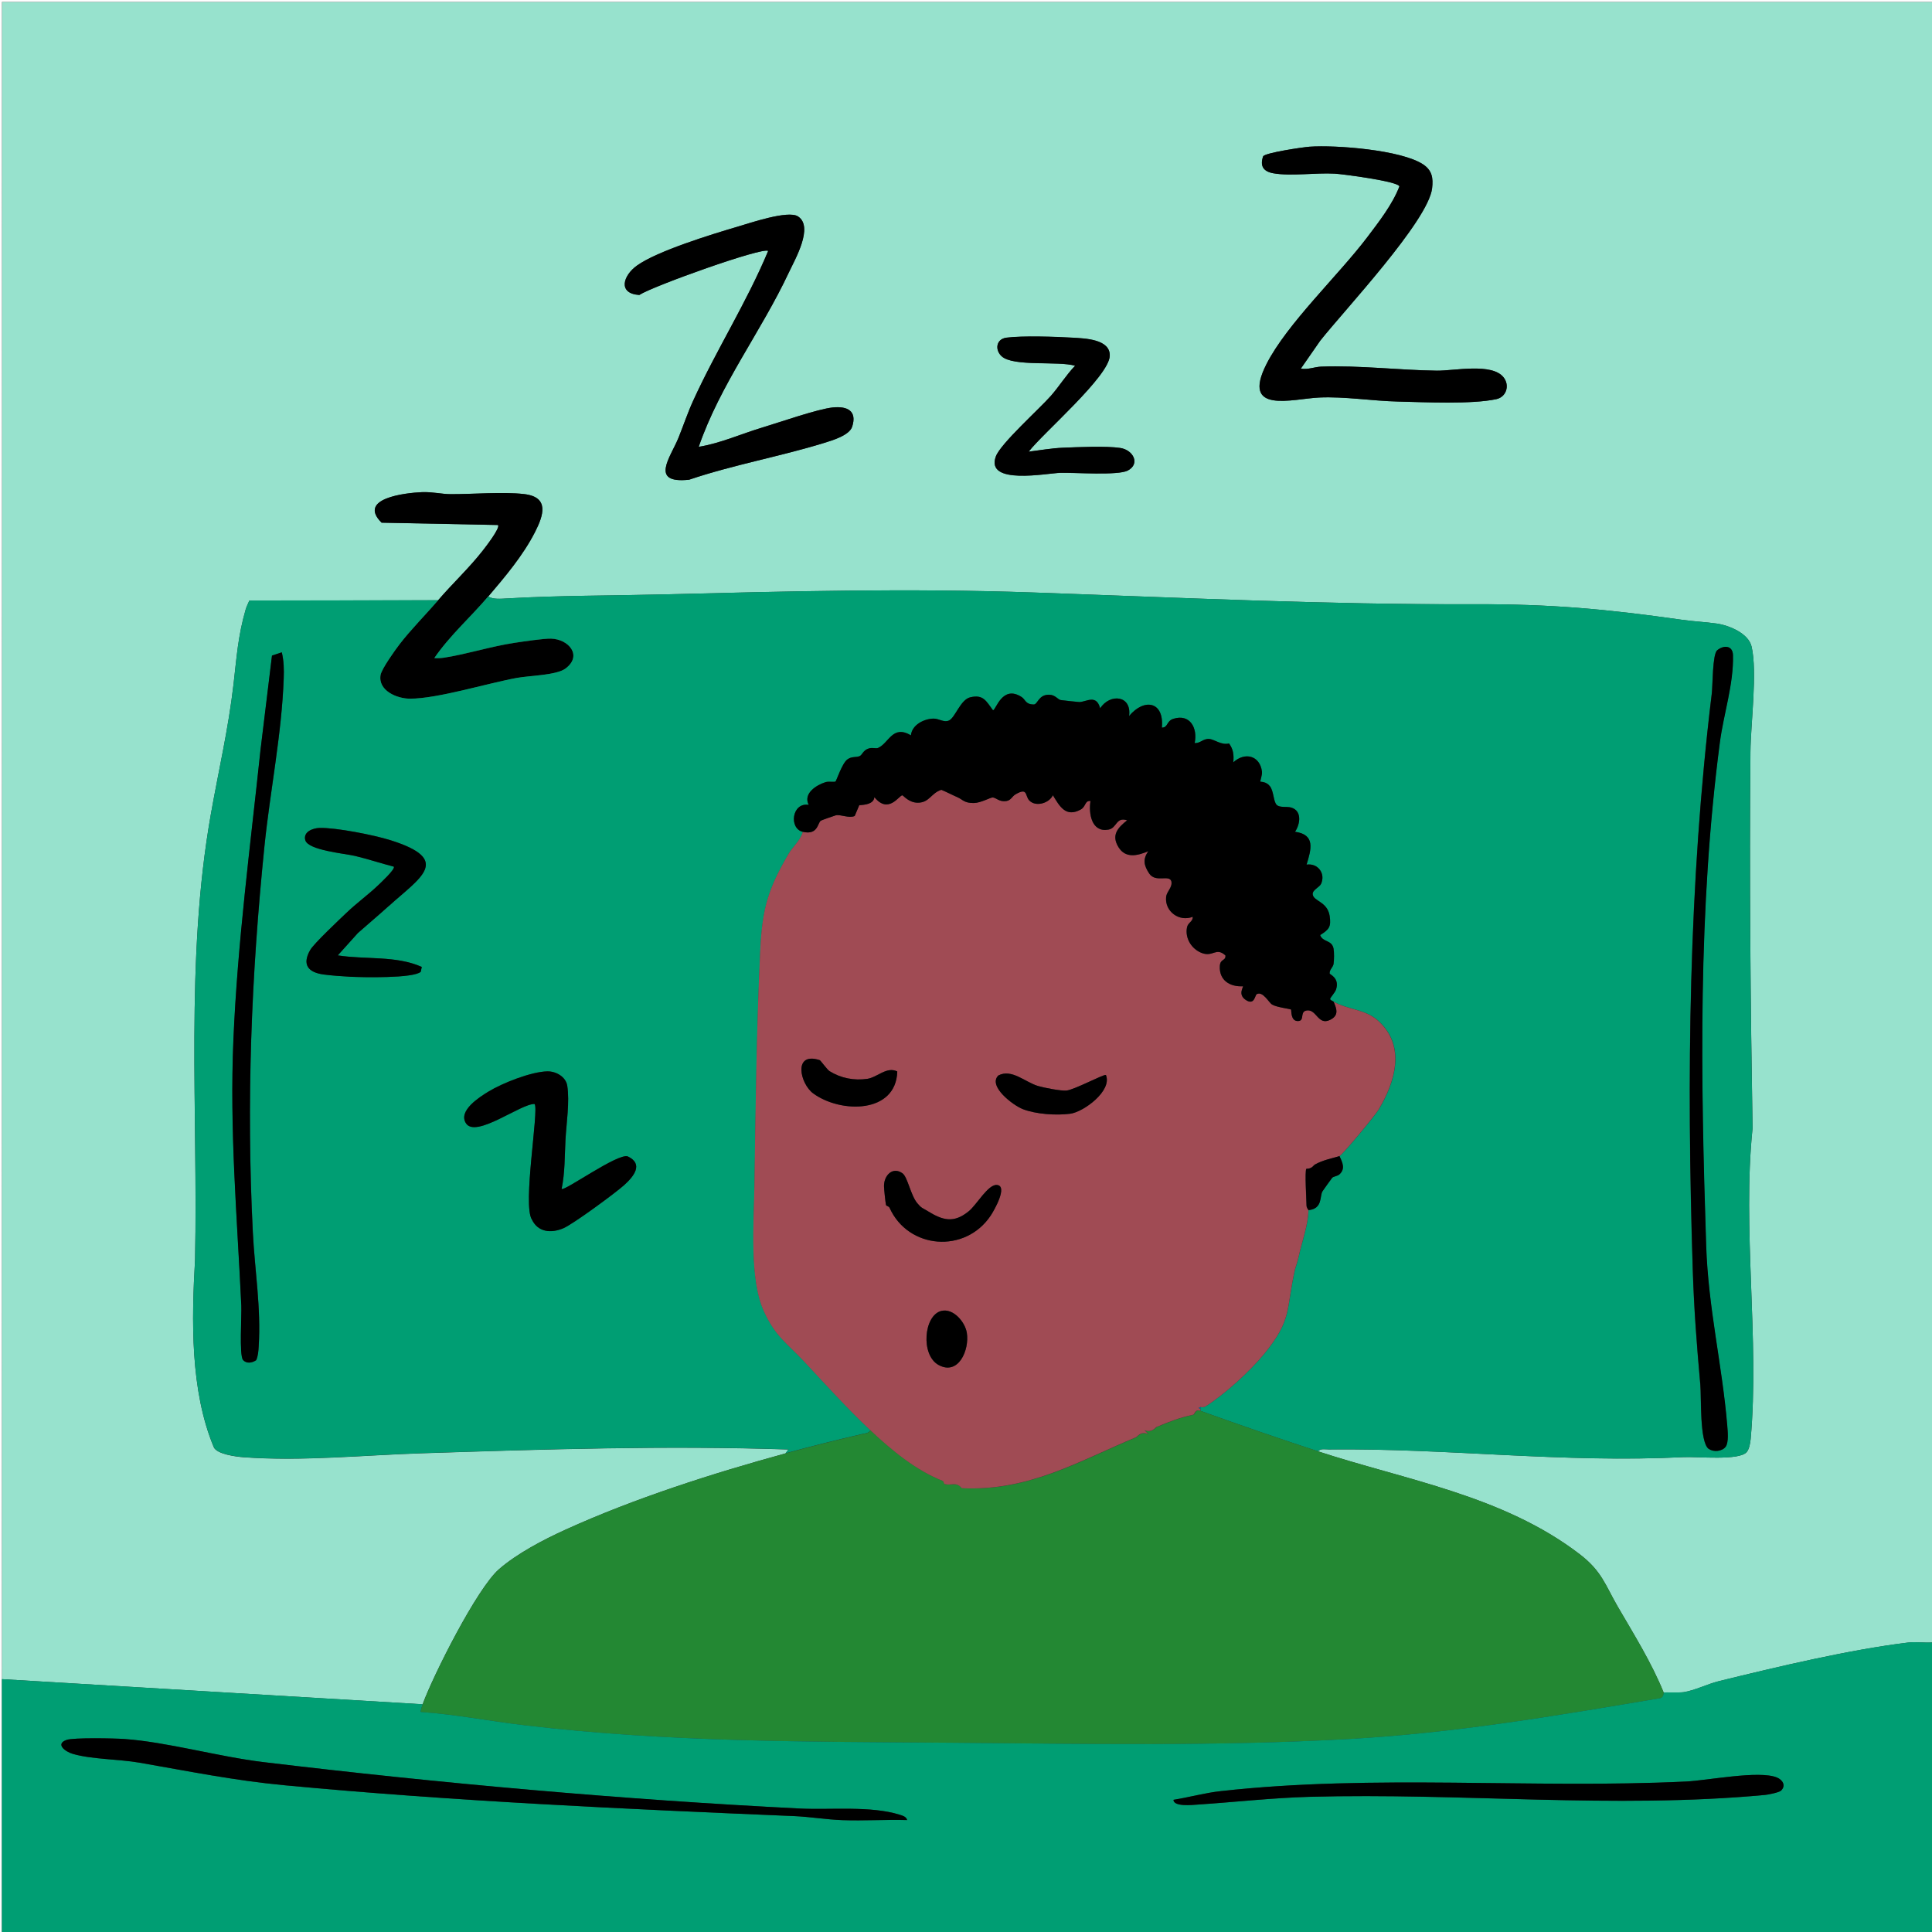 <?xml version="1.0" encoding="UTF-8"?>
<svg id="Layer_1" data-name="Layer 1" xmlns="http://www.w3.org/2000/svg" viewBox="0 0 46.487 46.487">
  <rect x="0" y="0" width="46.487" height="46.487" fill="#333333" stroke="none"/>
  <defs>
    <style>
      .cls-1 {
        fill: #009e73;
      }

      .cls-2 {
        fill: #a04b54;
      }

      .cls-3 {
        fill: #fefefe;
      }

      .cls-4 {
        fill: #238833;
      }

      .cls-5 {
        fill: #0072b2;
      }

      .cls-6 {
        fill: #97e2cd;
      }
    </style>
  </defs>
  <path class="cls-6" d="M46.487.046v39.474c-.188.013-.393-.02-.578.003-1.419.173-3.138.582-4.551.929-.269.066-.581.224-.849.265-.101.015-.457-.003-.477.011-.296-.729-.716-1.398-1.11-2.077-.302-.521-.377-.845-.918-1.259-1.843-1.41-4.186-1.781-6.285-2.469.048-.077.176-.046.255-.047,2.894-.03,5.615.33,8.544.185.317-.016,1.339.091,1.513-.124.06-.074.084-.216.093-.313.215-2.389-.206-5.066.046-7.477-.051-3.014-.078-6.04-.051-9.06.006-.674.171-1.914.027-2.53-.075-.319-.542-.511-.84-.553-.268-.038-.548-.05-.838-.091-1.82-.259-3.157-.381-5.009-.374-3.553.012-7.051-.159-10.588-.282-3.02-.106-5.907-.029-8.92.046-1.244.031-2.514.024-3.757.097-.127.007-.339.029-.444-.049.397-.467.834-.982,1.123-1.548.203-.399.354-.843-.263-.914-.515-.059-1.225.004-1.767.002-.221,0-.438-.059-.694-.048-.404.018-1.558.15-.967.734l2.8.056c.066.063-.309.544-.373.625-.327.417-.723.784-1.067,1.186l-4.543.008c-.029.07-.067.139-.088.213-.187.647-.217,1.152-.292,1.798-.126,1.087-.357,2.063-.545,3.124-.624,3.517-.307,7.148-.381,10.718-.083,1.461-.119,3.147.449,4.514.072.174.544.233.731.246,1.413.101,2.866-.051,4.272-.096,2.94-.095,5.875-.191,8.825-.091l-.07.093c-1.754.48-3.639,1.083-5.294,1.835-.527.239-1.166.573-1.602.953-.528.461-1.577,2.542-1.836,3.249L.046,40.403c-.009-13.452.007-26.906,0-40.357h46.441ZM31.301,8.87l.466-.671c.574-.727,2.602-2.884,2.693-3.67.029-.248-.001-.431-.217-.574-.525-.347-2.1-.47-2.732-.425-.162.012-1.064.144-1.116.231-.084.236.009.366.244.408.425.075,1.024-.016,1.477.009.188.011,1.537.186,1.557.308-.165.431-.493.852-.773,1.222-.692.915-1.934,2.083-2.426,3.054-.617,1.217.627.832,1.271.803.616-.028,1.274.083,1.9.097.643.015,1.765.07,2.361-.058.24-.052.327-.331.173-.525-.28-.354-1.185-.155-1.605-.16-.922-.012-1.86-.131-2.786-.097-.159.006-.317.079-.485.048ZM18.483,6.038c-.517,1.241-1.247,2.383-1.805,3.605-.133.292-.235.601-.356.898-.186.456-.706,1.104.259,1.001,1.053-.357,2.193-.559,3.248-.885.197-.061.609-.181.676-.392.122-.382-.12-.495-.461-.462-.367.036-1.29.36-1.7.483-.509.153-1.006.379-1.532.465.518-1.501,1.5-2.768,2.168-4.194.145-.31.609-1.104.218-1.352-.239-.152-1.155.162-1.458.251-.612.18-1.924.582-2.412.932-.34.243-.466.675.054.709.32-.211,2.97-1.159,3.101-1.06ZM24.753,10.867c.343-.446,1.931-1.808,1.949-2.303.015-.405-.605-.421-.902-.438-.401-.024-1.205-.049-1.583,0-.252.032-.282.295-.117.447.28.258,1.37.108,1.768.229-.214.222-.377.49-.58.721-.277.316-1.213,1.152-1.327,1.461-.257.701,1.232.402,1.556.394.345-.008,1.381.068,1.617-.054.307-.16.135-.496-.179-.544-.33-.051-1.033-.02-1.392-.005-.252.011-.557.062-.811.094Z"/>
  <path class="cls-3" d="M.046,46.487h-.046V0h46.487v.046H.046c.007,13.451-.008,26.905,0,40.357.001,2.027,0,4.057,0,6.084Z"/>
  <path d="M31.301,8.87c.168.03.327-.042.485-.048.927-.035,1.864.085,2.786.097.419.005,1.324-.193,1.605.16.154.194.068.473-.173.525-.595.128-1.718.073-2.361.058-.626-.014-1.284-.125-1.9-.097-.644.029-1.888.414-1.271-.803.492-.971,1.734-2.139,2.426-3.054.28-.37.608-.791.773-1.222-.021-.122-1.369-.298-1.557-.308-.453-.026-1.052.066-1.477-.009-.234-.041-.328-.171-.244-.408.051-.086.954-.219,1.116-.231.632-.045,2.207.077,2.732.425.216.143.246.326.217.574-.09.786-2.119,2.942-2.693,3.67l-.466.671Z"/>
  <path d="M18.483,6.038c-.131-.1-2.781.849-3.101,1.06-.521-.034-.394-.466-.054-.709.488-.349,1.8-.752,2.412-.932.303-.089,1.219-.403,1.458-.251.391.248-.073,1.042-.218,1.352-.668,1.426-1.651,2.692-2.168,4.194.525-.086,1.023-.312,1.532-.465.41-.123,1.333-.447,1.7-.483.341-.033.583.081.461.462-.067.211-.479.331-.676.392-1.055.326-2.195.528-3.248.885-.964.103-.444-.546-.259-1.001.121-.297.222-.606.356-.898.557-1.222,1.287-2.364,1.805-3.605Z"/>
  <path d="M24.753,10.867c.254-.032.559-.084.811-.094.36-.015,1.062-.046,1.392.005.314.049.486.385.179.544-.236.123-1.272.046-1.617.054-.324.008-1.813.307-1.556-.394.113-.309,1.049-1.145,1.327-1.461.202-.231.366-.499.58-.721-.398-.121-1.488.029-1.768-.229-.165-.152-.135-.414.117-.447.378-.049,1.182-.024,1.583,0,.297.018.917.033.902.438-.018.495-1.605,1.857-1.949,2.303Z"/>
  <g>
    <g>
      <path d="M10.542,14.443c.344-.401.74-.769,1.067-1.186.064-.081.439-.562.373-.625l-2.8-.056c-.591-.584.563-.716.967-.734.256-.011.474.047.694.048.541.002,1.251-.061,1.767-.002.617.071.467.515.263.914-.288.566-.726,1.081-1.123,1.548-.426.501-.926.94-1.3,1.486.082.005.162.001.244-.011.562-.089,1.125-.272,1.687-.356.199-.03.707-.106.879-.101.427.014.763.412.345.721-.217.161-.861.168-1.169.224-.715.131-1.905.499-2.569.5-.313,0-.775-.192-.71-.57.025-.149.35-.6.459-.742.266-.347.635-.717.927-1.058Z"/>
      <g>
        <path class="cls-1" d="M11.749,14.35c.104.077.317.056.444.049,1.243-.073,2.513-.066,3.757-.097,3.013-.076,5.9-.152,8.92-.046,3.538.124,7.036.295,10.588.282,1.851-.006,3.189.116,5.009.374.29.041.57.053.838.091.298.043.765.234.84.553.144.616-.021,1.856-.027,2.53-.028,3.02,0,6.046.051,9.06-.251,2.411.169,5.088-.046,7.477-.009.097-.033.238-.093.313-.174.216-1.197.109-1.513.124-2.929.145-5.65-.215-8.544-.185-.079,0-.207-.03-.255.047-.949-.311-1.892-.636-2.833-.975v-.093c.044.005.084.01.124-.015.457-.289,1.064-.84,1.409-1.262.686-.838.522-1.071.743-2.035.012-.054.062-.181.094-.331.075-.346.222-.734.23-1.094.345-.035.263-.333.336-.454.011-.018.218-.309.233-.325.033-.034.124-.038.173-.081.149-.134.075-.286.002-.44.07-.022.861-.979.946-1.121.403-.675.655-1.527-.006-2.131-.316-.288-.724-.263-1.079-.464-.005-.011-.085-.032-.084-.068.001-.026.119-.153.142-.225.09-.279-.152-.361-.154-.384-.008-.093.08-.149.094-.231.015-.089.017-.282,0-.368-.041-.216-.263-.15-.322-.327.212-.133.268-.196.228-.461-.053-.348-.395-.352-.408-.522-.008-.103.164-.167.201-.248.114-.249-.075-.504-.348-.464.111-.367.219-.721-.278-.79.126-.187.171-.504-.09-.582-.113-.034-.278.01-.352-.066-.079-.08-.069-.321-.159-.444-.089-.122-.224-.106-.234-.115-.009-.009.05-.16.039-.243-.049-.386-.413-.475-.689-.221.016-.173.002-.313-.103-.454-.186.048-.349-.1-.479-.108-.149-.009-.209.108-.348.098.075-.356-.108-.711-.513-.583-.171.054-.127.215-.276.211.059-.626-.421-.719-.789-.278.069-.5-.459-.55-.696-.186-.09-.342-.324-.159-.497-.15-.023.001-.405-.041-.45-.048-.072-.011-.131-.129-.285-.129-.254-.001-.27.235-.366.235-.203-.002-.196-.117-.289-.178-.471-.308-.622.32-.691.317-.165-.218-.229-.385-.546-.312-.236.055-.363.489-.512.558-.123.057-.245-.047-.374-.045-.228.005-.518.149-.543.402-.445-.26-.528.186-.789.303-.049.022-.129-.013-.217.011-.15.042-.161.161-.231.188-.09.035-.189,0-.294.08-.127.096-.26.51-.283.529-.026.021-.166-.007-.239.016-.226.07-.545.276-.406.546-.408-.064-.482.574-.14.65-.044.19-.247.368-.338.523-.499.855-.638,1.322-.686,2.331-.089,1.877-.111,3.793-.14,5.669-.013.892-.125,2.246.231,3.019.279.606.548.756.962,1.198.521.557,1.043,1.138,1.595,1.656-.046.081-.13.077-.207.095-.619.144-1.224.295-1.836.462l.07-.093c-2.951-.1-5.885-.004-8.825.091-1.407.045-2.859.197-4.272.096-.187-.013-.659-.072-.731-.246-.568-1.366-.533-3.052-.449-4.514.074-3.57-.243-7.201.381-10.718.188-1.061.419-2.036.545-3.124.075-.646.105-1.151.292-1.798.021-.074.06-.143.088-.213l4.543-.008c-.292.341-.661.711-.927,1.058-.109.142-.433.594-.459.742-.064.378.397.571.71.57.664,0,1.854-.369,2.569-.5.308-.056.951-.063,1.169-.224.418-.31.082-.708-.345-.721-.172-.006-.681.071-.879.101-.562.084-1.125.267-1.687.356-.081.013-.162.017-.244.011.375-.546.875-.985,1.3-1.486ZM41.114,34.862c.112.084.325.064.407-.052.075-.105.048-.372.037-.508-.12-1.447-.457-2.822-.507-4.323-.134-4.049-.197-8.097.33-12.119.089-.679.333-1.4.315-2.095-.006-.242-.229-.244-.38-.117-.115.097-.106.85-.13,1.043-.557,4.574-.605,9.227-.458,13.842.032.986.096,1.812.183,2.789.027.299-.021,1.375.2,1.541ZM6.78,15.697l-.234.077-.276,2.268c-.246,2.319-.552,4.63-.652,6.964-.094,2.203.086,4.227.19,6.409.011.239-.052,1.188.04,1.306.083.099.222.073.318.007.047-.107.052-.219.06-.334.059-.919-.095-1.834-.141-2.742-.158-3.136-.039-6.16.279-9.287.136-1.338.415-2.691.464-4.041.008-.216.004-.416-.046-.627ZM9.354,21.8c.747-.679,1.546-1.113.037-1.585-.396-.124-1.305-.304-1.703-.294-.164.004-.398.094-.343.294.067.244.958.321,1.202.38.313.076.617.177.927.257.049.054-.33.406-.394.465-.233.22-.512.423-.745.647-.166.16-.782.736-.873.896-.2.352-.047.536.322.587.175.024.461.045.643.054.295.015,1.519.042,1.696-.119l.025-.117c-.622-.278-1.353-.172-2.021-.278l.483-.537c.246-.218.501-.43.743-.651ZM13.514,28.607c.082-.397.072-.784.093-1.184.021-.389.104-.911.043-1.298-.034-.217-.273-.351-.479-.347-.387.007-1.083.283-1.418.487-.213.13-.738.462-.539.764.239.364,1.326-.481,1.65-.466.112.127-.296,2.436-.064,2.782.147.305.461.333.756.208.233-.099,1.251-.847,1.466-1.041.229-.206.47-.506.083-.688-.242-.083-1.531.849-1.59.782Z"/>
        <path d="M41.114,34.862c-.222-.165-.173-1.241-.2-1.541-.088-.977-.152-1.803-.183-2.789-.147-4.615-.1-9.268.458-13.842.024-.193.015-.946.13-1.043.151-.127.373-.125.38.117.018.696-.226,1.416-.315,2.095-.528,4.023-.464,8.07-.33,12.119.05,1.501.387,2.876.507,4.323.011.136.038.403-.037.508-.083.115-.295.135-.407.052Z"/>
        <path d="M6.78,15.697c.05.21.054.411.046.627-.048,1.35-.327,2.703-.464,4.041-.318,3.127-.437,6.152-.279,9.287.046.908.2,1.823.141,2.742-.007.115-.013.228-.06.334-.096.065-.235.092-.318-.007-.092-.118-.029-1.068-.04-1.306-.103-2.181-.284-4.206-.19-6.409.1-2.334.407-4.645.652-6.964l.276-2.268.234-.077Z"/>
        <path d="M13.514,28.607c.059.067,1.348-.864,1.59-.782.387.182.146.481-.083.688-.215.194-1.233.942-1.466,1.041-.295.125-.609.097-.756-.208-.232-.346.175-2.655.064-2.782-.324-.015-1.411.83-1.65.466-.199-.302.326-.634.539-.764.335-.205,1.031-.48,1.418-.487.207-.004.446.13.479.347.06.387-.022.909-.043,1.298-.021.4-.011.786-.093,1.184Z"/>
        <path d="M9.354,21.8c-.243.221-.498.433-.743.651l-.483.537c.668.106,1.399,0,2.021.278l-.025.117c-.177.161-1.401.133-1.696.119-.182-.009-.468-.03-.643-.054-.369-.051-.522-.234-.322-.587.091-.16.706-.736.873-.896.233-.224.512-.427.745-.647.063-.06.443-.411.394-.465-.31-.08-.615-.182-.927-.257-.244-.059-1.135-.136-1.202-.38-.055-.2.179-.29.343-.294.398-.01,1.308.17,1.703.294,1.509.473.71.906-.037,1.585Z"/>
      </g>
      <g>
        <path class="cls-4" d="M28.886,33.948c.941.339,1.883.664,2.833.975,2.099.688,4.442,1.059,6.285,2.469.541.414.616.738.918,1.259.394.678.814,1.348,1.11,2.077-.007.005.006.101-.076.132-2.508.424-4.969.843-7.515.985-3.177.177-6.349.115-9.52.089-3.499-.028-6.822-.008-10.306-.422-.83-.099-1.655-.262-2.49-.319-.014-.012.034-.151.046-.185.258-.708,1.308-2.789,1.836-3.249.436-.38,1.075-.713,1.602-.953,1.655-.752,3.54-1.355,5.294-1.835.612-.168,1.217-.318,1.836-.462.077-.018.161-.013.207-.095.528.495,1.1.967,1.749,1.223.016.006.017.069.048.076.16.037.271-.067.406.098,1.624.072,2.802-.649,4.191-1.227.038-.016.107-.149.294-.078l-.092-.092c.186.072.257-.063.294-.078.353-.145.531-.218.882-.295.032-.007.047-.147.171-.092Z"/>
        <g>
          <path class="cls-2" d="M19.319,20.016c.36.081.35-.213.428-.269.016-.011.336-.123.36-.129.123-.027.315.077.456.016l.11-.26c.139-.009.347-.027.364-.194.339.419.593-.044.673-.044.021,0,.151.176.366.178.286.003.321-.231.572-.31.133.055.26.123.393.181.125.055.158.139.387.137.171-.002.404-.137.457-.134.084.006.158.114.331.085.11-.019.136-.113.215-.159.306-.178.226.034.333.146.157.164.479.065.568-.126.163.27.312.54.67.344.128-.07.095-.22.235-.205-.048.302.026.761.43.689.211-.037.178-.314.452-.224-.221.176-.39.354-.207.648.171.275.457.204.717.095-.14.196-.105.348.021.537.153.229.479.018.533.187.031.148-.112.242-.126.376-.037.35.315.607.64.478.008.12-.114.134-.138.256-.052.266.116.525.358.616.272.103.338-.148.567.058.012.14-.125.071-.135.258-.017.34.243.5.555.484.02.017-.13.196.068.328.213.142.22-.112.263-.137.146-.085.294.202.368.247.112.069.442.106.459.122.015.014-.016.278.165.277s.023-.246.233-.257c.216-.012.258.359.532.233.227-.105.173-.262.094-.442.356.201.763.175,1.079.464.661.604.409,1.456.006,2.131-.085.142-.876,1.099-.946,1.121-.204.063-.388.092-.587.202-.04.022-.069.104-.207.103-.041.052.002.736.004.882,0,.06.048.107.048.113-.008.36-.155.747-.23,1.094-.033.151-.082.278-.094.331-.221.965-.057,1.198-.743,2.035-.345.421-.952.973-1.409,1.262-.04.025-.08.019-.124.015l-.046.023.046.023v.046c-.124-.054-.139.085-.171.092-.351.077-.529.15-.882.295-.037.015-.108.15-.294.078l.092.092c-.187-.072-.256.062-.294.078-1.389.578-2.567,1.299-4.191,1.227-.134-.165-.246-.061-.406-.098-.03-.007-.032-.07-.048-.076-.649-.256-1.222-.728-1.749-1.223-.552-.518-1.075-1.099-1.595-1.656-.414-.442-.683-.593-.962-1.198-.356-.774-.245-2.127-.231-3.019.028-1.876.05-3.793.14-5.669.048-1.009.186-1.476.686-2.331.091-.155.294-.334.338-.523ZM19.726,25.51c-.649-.216-.48.567-.156.802.665.481,1.99.484,2.019-.531-.252-.127-.483.141-.717.177-.321.049-.641-.015-.914-.185-.051-.032-.216-.257-.233-.263ZM26.61,25.867c-.041-.031-.758.357-.951.374-.133.012-.545-.069-.682-.11-.312-.093-.635-.422-.955-.253-.259.258.361.721.586.808.317.123.807.157,1.146.112.316-.042,1.014-.55.857-.931ZM22.318,29.139c-.126-.078-.143-.062-.25-.192-.158-.192-.23-.627-.353-.715-.235-.17-.446.048-.445.305,0,.07.034.393.048.455.007.03.067.027.086.07.45.998,1.822,1.106,2.435.184.081-.123.419-.712.147-.734-.212-.018-.484.474-.673.629-.365.3-.63.223-.996-.002ZM22.652,31.543c-.424.103-.505,1.06-.068,1.3.479.263.746-.361.68-.773-.042-.26-.325-.597-.611-.527Z"/>
          <path d="M19.319,20.016c-.342-.077-.268-.715.14-.65-.139-.271.18-.476.406-.546.074-.023.214.005.239-.016.023-.019.156-.433.283-.529.105-.079.204-.045.294-.08.07-.027.081-.146.231-.188.088-.024.167.011.217-.011.262-.116.345-.563.789-.303.025-.253.314-.397.543-.402.129-.003.251.102.374.045.149-.07.276-.504.512-.558.317-.074.381.093.546.312.069.003.22-.624.691-.317.093.061.086.176.289.178.097,0,.113-.236.366-.235.154,0,.213.119.285.129.045.007.426.049.45.048.173-.009.407-.191.497.15.237-.364.765-.314.696.186.368-.44.848-.348.789.278.15.004.106-.157.276-.211.405-.128.589.227.513.583.138.01.199-.107.348-.098.129.008.293.156.479.108.105.141.119.281.103.454.276-.254.639-.165.689.221.011.082-.048.234-.039.243.01.01.144-.006.234.115.091.123.08.364.159.444.075.075.24.032.352.066.262.079.216.395.09.582.498.068.389.423.278.79.272-.04.462.215.348.464-.037.081-.209.145-.201.248.013.17.355.175.408.522.04.265-.015.328-.228.461.059.177.282.111.322.327.016.087.014.279,0,.368-.013.082-.102.138-.094.231.002.023.245.105.154.384-.023.071-.141.199-.142.225-.002.036.079.057.084.068.079.18.133.337-.094.442-.274.126-.316-.245-.532-.233-.21.012-.051.256-.233.257s-.151-.263-.165-.277c-.017-.017-.348-.053-.459-.122-.073-.046-.222-.332-.368-.247-.043.025-.05.278-.263.137-.198-.132-.047-.311-.068-.328-.313.017-.573-.143-.555-.484.009-.187.146-.117.135-.258-.229-.207-.294.044-.567-.058-.243-.091-.41-.35-.358-.616.024-.122.146-.136.138-.256-.325.129-.677-.128-.64-.478.014-.134.158-.228.126-.376-.055-.17-.381.042-.533-.187-.126-.189-.161-.342-.021-.537-.261.109-.546.18-.717-.095-.183-.294-.015-.472.207-.648-.274-.09-.241.187-.452.224-.404.072-.478-.387-.43-.689-.14-.015-.108.135-.235.205-.358.197-.507-.074-.67-.344-.089.192-.411.29-.568.126-.107-.112-.028-.324-.333-.146-.079.046-.105.14-.215.159-.173.029-.246-.079-.331-.085-.052-.004-.286.132-.457.134-.229.002-.263-.082-.387-.137-.133-.058-.259-.126-.393-.181-.251.079-.286.313-.572.31-.215-.002-.345-.178-.366-.178-.079,0-.334.463-.673.044-.017.167-.225.185-.364.194l-.11.26c-.141.061-.333-.043-.456-.016-.024.005-.345.118-.36.129-.078.056-.068.35-.428.269Z"/>
          <path d="M32.23,27.818c.073.154.147.307-.002.44-.049.044-.14.047-.173.081-.014.015-.222.307-.233.325-.073.122.009.419-.336.454,0-.006-.047-.053-.048-.113-.002-.146-.045-.83-.004-.882.139.001.168-.081.207-.103.2-.11.384-.139.587-.202Z"/>
          <polygon class="cls-5" points="28.886 33.902 28.841 33.878 28.886 33.855 28.886 33.902"/>
          <path d="M22.318,29.139c.366.226.631.303.996.002.189-.155.461-.647.673-.629.272.023-.066.612-.147.734-.613.922-1.985.814-2.435-.184-.019-.043-.08-.04-.086-.07-.014-.062-.048-.385-.048-.455,0-.257.21-.474.445-.305.122.088.195.523.353.715.107.13.124.114.25.192Z"/>
          <path d="M26.61,25.867c.157.381-.541.889-.857.931-.339.045-.829.012-1.146-.112-.224-.087-.844-.55-.586-.808.321-.169.643.16.955.253.138.041.549.122.682.11.193-.017.91-.405.951-.374Z"/>
          <path d="M19.726,25.51c.017.006.181.231.233.263.273.17.593.233.914.185.234-.035.465-.303.717-.177-.029,1.015-1.354,1.013-2.019.531-.325-.235-.494-1.018.156-.802Z"/>
          <path d="M22.652,31.543c.286-.07.57.267.611.527.066.412-.201,1.036-.68.773-.436-.24-.355-1.197.068-1.3Z"/>
        </g>
      </g>
    </g>
    <g>
      <path class="cls-1" d="M46.487,39.521v6.966H.046c0-2.027.001-4.057,0-6.084l10.124.604c-.012.034-.06.174-.046.185.836.058,1.66.221,2.49.319,3.483.414,6.807.394,10.306.422,3.171.026,6.343.087,9.52-.089,2.547-.141,5.007-.561,7.515-.985.082-.031.069-.127.076-.132.02-.013.375.004.477-.011.268-.041.581-.199.849-.265,1.414-.347,3.133-.756,4.551-.929.185-.023.39.01.578-.003ZM21.827,43.793c-.02-.081-.106-.104-.175-.126-.699-.222-1.673-.114-2.404-.15-4.274-.214-8.659-.607-12.908-1.117-1.081-.13-2.318-.483-3.345-.556-.234-.017-1.228-.037-1.393.022-.28.1-.029.284.152.336.454.132,1.103.124,1.601.211,1.188.206,2.277.429,3.496.544,4.073.384,8.177.57,12.262.742.368.015.79.084,1.157.097.518.017,1.04-.016,1.558-.002ZM42.853,43.086c.122-.118.044-.259-.102-.317-.433-.175-1.661.073-2.184.098-3.726.178-7.484-.182-11.194.231-.383.043-.76.149-1.139.209.003.173.459.123.58.115.888-.059,1.799-.162,2.692-.187,3.659-.101,7.308.295,10.961-.045.078-.007.339-.06.384-.103Z"/>
      <path d="M21.827,43.793c-.518-.014-1.04.02-1.558.002-.367-.012-.79-.081-1.157-.097-4.085-.171-8.189-.358-12.262-.742-1.219-.115-2.308-.338-3.496-.544-.497-.086-1.147-.079-1.601-.211-.181-.052-.431-.237-.152-.336.165-.059,1.159-.039,1.393-.022,1.027.073,2.264.426,3.345.556,4.249.51,8.634.902,12.908,1.117.731.037,1.705-.071,2.404.15.069.022.155.045.175.126Z"/>
      <path d="M42.853,43.086c-.045.043-.306.096-.384.103-3.654.34-7.302-.056-10.961.045-.893.025-1.804.128-2.692.187-.122.008-.578.058-.58-.115.379-.061.756-.167,1.139-.209,3.71-.412,7.468-.052,11.194-.231.523-.025,1.751-.273,2.184-.098.145.059.224.2.102.317Z"/>
    </g>
  </g>
</svg>